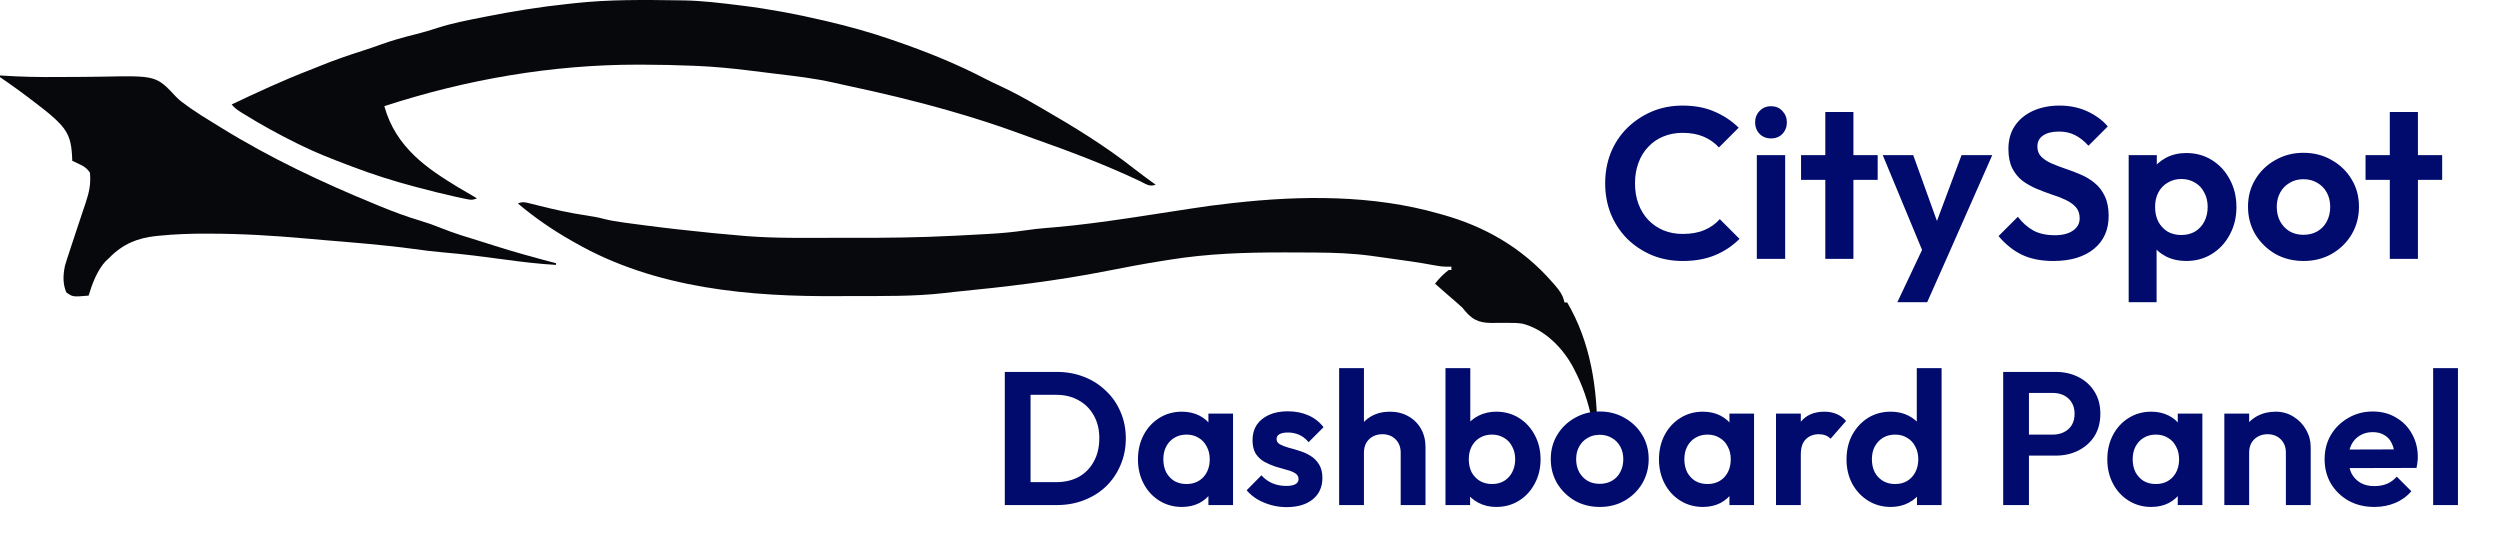 <svg width="396" height="88" viewBox="0 0 396 88" fill="none" xmlns="http://www.w3.org/2000/svg">
<path d="M227.957 33.85C228.124 33.897 228.292 33.943 228.465 33.991C234.947 35.795 241.008 39.085 245.928 44.75C246.067 44.909 246.206 45.067 246.349 45.231C247.051 46.06 247.551 46.712 247.817 47.91C247.959 47.91 248.102 47.91 248.248 47.91C251.922 54.182 253.061 61.38 252.997 69C252.411 68.265 252.368 67.609 252.174 66.6C251.577 63.647 250.672 61.002 249.328 58.455C249.228 58.266 249.128 58.077 249.026 57.883C247.214 54.66 244.301 52.062 241.187 51.278C240.434 51.147 239.723 51.134 238.963 51.145C238.672 51.144 238.381 51.143 238.09 51.141C237.638 51.138 237.188 51.138 236.736 51.148C234.825 51.188 233.52 50.99 232.085 49.28C231.933 49.096 231.782 48.911 231.627 48.721C231.271 48.392 230.912 48.07 230.547 47.758C230.284 47.531 230.284 47.531 230.016 47.3C229.745 47.067 229.745 47.067 229.468 46.829C229.063 46.474 228.658 46.119 228.254 45.764C228.073 45.605 227.892 45.447 227.706 45.283C227.575 45.169 227.444 45.054 227.309 44.936C227.978 44.073 228.644 43.401 229.468 42.773C229.61 42.773 229.753 42.773 229.9 42.773C229.9 42.594 229.9 42.416 229.9 42.232C229.564 42.239 229.564 42.239 229.222 42.246C228.499 42.234 227.846 42.156 227.134 42.013C224.682 41.551 222.217 41.225 219.754 40.88C219.457 40.838 219.457 40.838 219.154 40.796C218.626 40.721 218.097 40.648 217.568 40.576C217.351 40.546 217.351 40.546 217.129 40.514C214.233 40.128 211.335 40.022 208.425 40.005C208.251 40.003 208.077 40.002 207.898 40.001C206.584 39.991 205.269 39.987 203.955 39.985C203.665 39.984 203.665 39.984 203.37 39.984C197.276 39.975 191.265 40.167 185.215 41.151C184.863 41.206 184.511 41.262 184.158 41.317C181.192 41.788 178.238 42.343 175.285 42.927C167.328 44.498 159.27 45.445 151.242 46.23C150.683 46.287 150.124 46.353 149.565 46.421C144.793 46.964 139.977 46.888 135.189 46.894C134.401 46.895 133.613 46.899 132.825 46.905C118.957 47.011 103.866 45.771 91.096 38.447C90.924 38.349 90.751 38.252 90.572 38.151C87.569 36.45 84.766 34.532 82.03 32.228C82.832 31.893 83.251 32.049 84.077 32.258C84.365 32.328 84.652 32.399 84.939 32.47C85.09 32.508 85.24 32.545 85.395 32.584C87.903 33.213 90.404 33.769 92.945 34.137C93.83 34.267 94.697 34.42 95.568 34.653C96.626 34.922 97.679 35.1 98.752 35.242C98.944 35.269 99.137 35.295 99.335 35.322C99.966 35.408 100.597 35.491 101.229 35.574C101.557 35.618 101.557 35.618 101.892 35.662C105.48 36.135 109.072 36.537 112.67 36.892C112.893 36.915 113.117 36.937 113.347 36.96C114.852 37.109 116.357 37.245 117.864 37.365C118.143 37.388 118.143 37.388 118.428 37.411C122.915 37.755 127.417 37.677 131.91 37.671C133.062 37.669 134.213 37.67 135.364 37.672C140.473 37.678 145.571 37.626 150.676 37.365C151.122 37.344 151.567 37.322 152.013 37.301C152.992 37.253 153.971 37.2 154.949 37.144C155.518 37.111 156.086 37.081 156.655 37.051C158.592 36.943 160.509 36.772 162.435 36.484C163.492 36.328 164.547 36.208 165.61 36.12C165.833 36.102 165.833 36.102 166.06 36.083C166.372 36.056 166.683 36.031 166.995 36.005C170.991 35.665 174.965 35.115 178.941 34.526C179.214 34.486 179.487 34.446 179.769 34.404C182.745 33.962 185.72 33.506 188.693 33.034C190.697 32.718 192.701 32.444 194.713 32.228C194.928 32.203 195.143 32.178 195.364 32.153C206.089 30.954 217.415 30.834 227.957 33.85Z" fill="#08090C"/>
<path d="M107.502 0.053C107.776 0.057 108.05 0.06 108.332 0.064C111.247 0.119 114.141 0.473 117.041 0.83C117.22 0.852 117.399 0.874 117.583 0.897C121.888 1.431 126.146 2.233 130.398 3.23C130.698 3.3 130.698 3.3 131.005 3.371C134.433 4.175 137.815 5.107 141.178 6.272C141.392 6.345 141.606 6.418 141.827 6.494C146.657 8.16 151.473 10.079 156.098 12.495C156.836 12.879 157.582 13.231 158.333 13.574C160.368 14.509 162.336 15.592 164.303 16.732C164.467 16.827 164.631 16.921 164.8 17.019C169.936 19.98 175.047 23.088 179.836 26.868C180.894 27.696 181.975 28.473 183.056 29.254C182.119 29.645 181.468 29.13 180.587 28.696C175.036 26.068 169.304 23.919 163.595 21.902C162.911 21.659 162.229 21.408 161.548 21.157C157.949 19.839 154.332 18.673 150.676 17.628C150.529 17.585 150.383 17.543 150.232 17.5C144.869 15.962 139.475 14.689 134.052 13.533C133.385 13.391 132.719 13.243 132.054 13.089C129.051 12.405 126.018 12.065 122.982 11.698C122.399 11.627 121.815 11.555 121.232 11.483C120.524 11.395 119.816 11.308 119.108 11.221C118.851 11.189 118.594 11.158 118.33 11.125C115.755 10.813 113.185 10.565 110.599 10.451C110.222 10.434 110.222 10.434 109.838 10.417C107.153 10.303 104.468 10.25 101.782 10.243C101.526 10.242 101.269 10.241 101.006 10.241C87.485 10.237 73.954 12.552 60.875 16.816C62.721 23.456 67.831 26.794 72.613 29.695C73.589 30.28 74.57 30.852 75.554 31.417C74.881 31.698 74.639 31.684 73.96 31.544C73.765 31.504 73.57 31.464 73.369 31.423C73.155 31.376 72.941 31.33 72.721 31.282C72.496 31.234 72.271 31.186 72.04 31.137C70.036 30.697 68.045 30.187 66.056 29.66C65.909 29.621 65.763 29.582 65.612 29.542C62.333 28.672 59.104 27.653 55.896 26.432C55.612 26.324 55.328 26.217 55.043 26.109C52.575 25.172 50.108 24.221 47.707 23.035C47.48 22.925 47.254 22.815 47.02 22.701C44.175 21.3 41.38 19.768 38.64 18.067C38.494 17.977 38.348 17.886 38.198 17.794C37.622 17.431 37.156 17.12 36.697 16.546C40.792 14.604 44.882 12.704 49.069 11.093C49.62 10.879 50.169 10.658 50.717 10.434C52.963 9.517 55.228 8.743 57.517 8.012C58.41 7.726 59.297 7.419 60.183 7.098C62.049 6.422 63.929 5.898 65.835 5.426C67.019 5.131 68.183 4.791 69.351 4.405C71.651 3.663 73.992 3.219 76.336 2.757C76.572 2.71 76.808 2.663 77.051 2.614C81.283 1.776 85.514 1.094 89.783 0.641C90.217 0.595 90.651 0.547 91.085 0.499C96.549 -0.091 102.023 -0.031 107.502 0.053Z" fill="#07080C"/>
<path d="M0 11.95C0.122 11.958 0.243 11.966 0.368 11.975C3.395 12.175 6.407 12.231 9.436 12.197C10.633 12.185 11.83 12.183 13.027 12.18C14.053 12.176 15.078 12.166 16.105 12.145C24.75 11.971 24.75 11.971 27.912 15.354C28.448 15.911 29.022 16.32 29.628 16.749C29.828 16.894 30.029 17.04 30.236 17.189C31.405 17.998 32.599 18.739 33.8 19.471C34.166 19.695 34.532 19.92 34.897 20.146C42.833 25.067 51.092 28.928 59.499 32.38C59.688 32.459 59.878 32.537 60.073 32.618C62.282 33.528 64.494 34.347 66.756 35.023C67.817 35.34 68.85 35.708 69.887 36.132C71.957 36.967 74.066 37.595 76.177 38.24C76.826 38.44 77.474 38.645 78.121 38.853C81.421 39.911 84.739 40.822 88.074 41.691C88.074 41.781 88.074 41.87 88.074 41.962C85.382 41.807 82.712 41.49 80.032 41.124C76.753 40.678 73.478 40.253 70.187 39.978C68.611 39.844 67.045 39.646 65.475 39.427C60.801 38.79 56.105 38.433 51.414 38.038C50.422 37.954 49.43 37.868 48.439 37.779C43.363 37.324 38.306 37.019 33.217 37.011C32.993 37.01 32.77 37.009 32.541 37.008C30.109 37.002 27.694 37.093 25.27 37.334C25.059 37.354 24.848 37.375 24.63 37.396C21.846 37.702 19.456 38.617 17.27 40.88C17.088 41.048 16.907 41.216 16.721 41.389C15.437 42.775 14.624 44.864 14.031 46.829C11.518 47.036 11.518 47.036 10.51 46.322C9.925 44.964 9.977 43.559 10.295 42.079C10.506 41.347 10.739 40.633 10.982 39.917C11.068 39.653 11.154 39.389 11.242 39.116C11.619 37.956 12.006 36.802 12.393 35.647C12.595 35.04 12.797 34.432 12.997 33.824C13.188 33.247 13.381 32.671 13.578 32.097C14.125 30.439 14.416 29.159 14.247 27.361C13.742 26.589 13.221 26.308 12.48 25.959C12.285 25.866 12.091 25.773 11.89 25.677C11.742 25.608 11.594 25.539 11.441 25.469C11.435 25.276 11.43 25.083 11.424 24.884C11.316 22.601 10.992 21.26 9.62 19.725C8.542 18.564 7.363 17.643 6.152 16.715C5.926 16.539 5.699 16.364 5.465 16.183C3.671 14.8 1.852 13.479 0 12.22C0 12.131 0 12.041 0 11.95Z" fill="#07080B"/>
<path d="M161.95 80V76.37H167.32C168.68 76.37 169.87 76.09 170.89 75.53C171.91 74.95 172.7 74.14 173.26 73.1C173.84 72.06 174.13 70.83 174.13 69.41C174.13 68.03 173.84 66.83 173.26 65.81C172.68 64.77 171.88 63.97 170.86 63.41C169.84 62.83 168.66 62.54 167.32 62.54H161.86V58.91H167.38C168.94 58.91 170.38 59.17 171.7 59.69C173.04 60.21 174.2 60.95 175.18 61.91C176.18 62.85 176.95 63.96 177.49 65.24C178.05 66.52 178.33 67.92 178.33 69.44C178.33 70.96 178.05 72.37 177.49 73.67C176.95 74.95 176.19 76.07 175.21 77.03C174.23 77.97 173.07 78.7 171.73 79.22C170.41 79.74 168.98 80 167.44 80H161.95ZM159.16 80V58.91H163.24V80H159.16ZM187.212 80.3C185.892 80.3 184.702 79.97 183.642 79.31C182.582 78.65 181.752 77.75 181.152 76.61C180.552 75.47 180.252 74.19 180.252 72.77C180.252 71.33 180.552 70.04 181.152 68.9C181.752 67.76 182.582 66.86 183.642 66.2C184.702 65.54 185.892 65.21 187.212 65.21C188.252 65.21 189.182 65.42 190.002 65.84C190.822 66.26 191.472 66.85 191.952 67.61C192.452 68.35 192.722 69.19 192.762 70.13V75.35C192.722 76.31 192.452 77.16 191.952 77.9C191.472 78.64 190.822 79.23 190.002 79.67C189.182 80.09 188.252 80.3 187.212 80.3ZM187.932 76.67C189.032 76.67 189.922 76.31 190.602 75.59C191.282 74.85 191.622 73.9 191.622 72.74C191.622 71.98 191.462 71.31 191.142 70.73C190.842 70.13 190.412 69.67 189.852 69.35C189.312 69.01 188.672 68.84 187.932 68.84C187.212 68.84 186.572 69.01 186.012 69.35C185.472 69.67 185.042 70.13 184.722 70.73C184.422 71.31 184.272 71.98 184.272 72.74C184.272 73.52 184.422 74.21 184.722 74.81C185.042 75.39 185.472 75.85 186.012 76.19C186.572 76.51 187.212 76.67 187.932 76.67ZM191.412 80V76.1L192.042 72.56L191.412 69.08V65.51H195.312V80H191.412ZM203.769 80.33C202.949 80.33 202.139 80.22 201.339 80C200.559 79.78 199.839 79.48 199.179 79.1C198.519 78.7 197.949 78.22 197.469 77.66L199.809 75.29C200.309 75.85 200.889 76.27 201.549 76.55C202.209 76.83 202.939 76.97 203.739 76.97C204.379 76.97 204.859 76.88 205.179 76.7C205.519 76.52 205.689 76.25 205.689 75.89C205.689 75.49 205.509 75.18 205.149 74.96C204.809 74.74 204.359 74.56 203.799 74.42C203.239 74.26 202.649 74.09 202.029 73.91C201.429 73.71 200.849 73.46 200.289 73.16C199.729 72.84 199.269 72.41 198.909 71.87C198.569 71.31 198.399 70.59 198.399 69.71C198.399 68.79 198.619 67.99 199.059 67.31C199.519 66.63 200.169 66.1 201.009 65.72C201.849 65.34 202.839 65.15 203.979 65.15C205.179 65.15 206.259 65.36 207.219 65.78C208.199 66.2 209.009 66.83 209.649 67.67L207.279 70.04C206.839 69.5 206.339 69.11 205.779 68.87C205.239 68.63 204.649 68.51 204.009 68.51C203.429 68.51 202.979 68.6 202.659 68.78C202.359 68.96 202.209 69.21 202.209 69.53C202.209 69.89 202.379 70.17 202.719 70.37C203.079 70.57 203.539 70.75 204.099 70.91C204.659 71.05 205.239 71.22 205.839 71.42C206.459 71.6 207.039 71.86 207.579 72.2C208.139 72.54 208.589 72.99 208.929 73.55C209.289 74.11 209.469 74.83 209.469 75.71C209.469 77.13 208.959 78.26 207.939 79.1C206.919 79.92 205.529 80.33 203.769 80.33ZM221.869 80V71.69C221.869 70.83 221.599 70.13 221.059 69.59C220.519 69.05 219.819 68.78 218.959 68.78C218.399 68.78 217.899 68.9 217.459 69.14C217.019 69.38 216.669 69.72 216.409 70.16C216.169 70.6 216.049 71.11 216.049 71.69L214.519 70.91C214.519 69.77 214.759 68.78 215.239 67.94C215.719 67.08 216.379 66.41 217.219 65.93C218.079 65.45 219.059 65.21 220.159 65.21C221.259 65.21 222.229 65.45 223.069 65.93C223.929 66.41 224.599 67.07 225.079 67.91C225.559 68.75 225.799 69.72 225.799 70.82V80H221.869ZM212.119 80V58.31H216.049V80H212.119ZM237.005 80.3C235.965 80.3 235.025 80.08 234.185 79.64C233.345 79.2 232.675 78.6 232.175 77.84C231.675 77.08 231.405 76.23 231.365 75.29V70.13C231.405 69.19 231.675 68.35 232.175 67.61C232.695 66.85 233.375 66.26 234.215 65.84C235.055 65.42 235.985 65.21 237.005 65.21C238.345 65.21 239.545 65.54 240.605 66.2C241.665 66.86 242.495 67.76 243.095 68.9C243.715 70.04 244.025 71.33 244.025 72.77C244.025 74.19 243.715 75.47 243.095 76.61C242.495 77.75 241.665 78.65 240.605 79.31C239.545 79.97 238.345 80.3 237.005 80.3ZM228.965 80V58.31H232.895V69.08L232.235 72.56L232.865 76.1V80H228.965ZM236.345 76.67C237.065 76.67 237.695 76.51 238.235 76.19C238.795 75.85 239.225 75.39 239.525 74.81C239.845 74.21 240.005 73.52 240.005 72.74C240.005 71.98 239.845 71.31 239.525 70.73C239.225 70.13 238.795 69.67 238.235 69.35C237.675 69.01 237.035 68.84 236.315 68.84C235.595 68.84 234.955 69.01 234.395 69.35C233.855 69.67 233.425 70.13 233.105 70.73C232.805 71.31 232.655 71.98 232.655 72.74C232.655 73.52 232.805 74.21 233.105 74.81C233.425 75.39 233.865 75.85 234.425 76.19C234.985 76.51 235.625 76.67 236.345 76.67ZM253.411 80.3C251.951 80.3 250.631 79.97 249.451 79.31C248.291 78.63 247.361 77.72 246.661 76.58C245.981 75.42 245.641 74.13 245.641 72.71C245.641 71.29 245.981 70.02 246.661 68.9C247.341 67.76 248.271 66.86 249.451 66.2C250.631 65.52 251.941 65.18 253.381 65.18C254.861 65.18 256.181 65.52 257.341 66.2C258.521 66.86 259.451 67.76 260.131 68.9C260.811 70.02 261.151 71.29 261.151 72.71C261.151 74.13 260.811 75.42 260.131 76.58C259.451 77.72 258.521 78.63 257.341 79.31C256.181 79.97 254.871 80.3 253.411 80.3ZM253.381 76.64C254.121 76.64 254.771 76.48 255.331 76.16C255.911 75.82 256.351 75.36 256.651 74.78C256.971 74.18 257.131 73.5 257.131 72.74C257.131 71.98 256.971 71.31 256.651 70.73C256.331 70.15 255.891 69.7 255.331 69.38C254.771 69.04 254.121 68.87 253.381 68.87C252.661 68.87 252.021 69.04 251.461 69.38C250.901 69.7 250.461 70.15 250.141 70.73C249.821 71.31 249.661 71.98 249.661 72.74C249.661 73.5 249.821 74.18 250.141 74.78C250.461 75.36 250.901 75.82 251.461 76.16C252.021 76.48 252.661 76.64 253.381 76.64ZM269.741 80.3C268.421 80.3 267.231 79.97 266.171 79.31C265.111 78.65 264.281 77.75 263.681 76.61C263.081 75.47 262.781 74.19 262.781 72.77C262.781 71.33 263.081 70.04 263.681 68.9C264.281 67.76 265.111 66.86 266.171 66.2C267.231 65.54 268.421 65.21 269.741 65.21C270.781 65.21 271.711 65.42 272.531 65.84C273.351 66.26 274.001 66.85 274.481 67.61C274.981 68.35 275.251 69.19 275.291 70.13V75.35C275.251 76.31 274.981 77.16 274.481 77.9C274.001 78.64 273.351 79.23 272.531 79.67C271.711 80.09 270.781 80.3 269.741 80.3ZM270.461 76.67C271.561 76.67 272.451 76.31 273.131 75.59C273.811 74.85 274.151 73.9 274.151 72.74C274.151 71.98 273.991 71.31 273.671 70.73C273.371 70.13 272.941 69.67 272.381 69.35C271.841 69.01 271.201 68.84 270.461 68.84C269.741 68.84 269.101 69.01 268.541 69.35C268.001 69.67 267.571 70.13 267.251 70.73C266.951 71.31 266.801 71.98 266.801 72.74C266.801 73.52 266.951 74.21 267.251 74.81C267.571 75.39 268.001 75.85 268.541 76.19C269.101 76.51 269.741 76.67 270.461 76.67ZM273.941 80V76.1L274.571 72.56L273.941 69.08V65.51H277.841V80H273.941ZM281.318 80V65.51H285.248V80H281.318ZM285.248 71.99L283.718 70.97C283.898 69.19 284.418 67.79 285.278 66.77C286.138 65.73 287.378 65.21 288.998 65.21C289.698 65.21 290.328 65.33 290.888 65.57C291.448 65.79 291.958 66.16 292.418 66.68L289.958 69.5C289.738 69.26 289.468 69.08 289.148 68.96C288.848 68.84 288.498 68.78 288.098 68.78C287.258 68.78 286.568 69.05 286.028 69.59C285.508 70.11 285.248 70.91 285.248 71.99ZM299.508 80.3C298.168 80.3 296.968 79.97 295.908 79.31C294.848 78.65 294.008 77.75 293.388 76.61C292.788 75.47 292.488 74.19 292.488 72.77C292.488 71.33 292.788 70.04 293.388 68.9C294.008 67.76 294.838 66.86 295.878 66.2C296.938 65.54 298.148 65.21 299.508 65.21C300.548 65.21 301.478 65.42 302.298 65.84C303.138 66.26 303.808 66.85 304.308 67.61C304.828 68.35 305.108 69.19 305.148 70.13V75.29C305.108 76.23 304.838 77.08 304.338 77.84C303.838 78.6 303.168 79.2 302.328 79.64C301.488 80.08 300.548 80.3 299.508 80.3ZM300.168 76.67C300.908 76.67 301.548 76.51 302.088 76.19C302.648 75.85 303.078 75.39 303.378 74.81C303.698 74.21 303.858 73.52 303.858 72.74C303.858 71.98 303.698 71.31 303.378 70.73C303.078 70.13 302.648 69.67 302.088 69.35C301.548 69.01 300.918 68.84 300.198 68.84C299.458 68.84 298.808 69.01 298.248 69.35C297.708 69.69 297.278 70.15 296.958 70.73C296.658 71.31 296.508 71.98 296.508 72.74C296.508 73.52 296.658 74.21 296.958 74.81C297.278 75.39 297.718 75.85 298.278 76.19C298.838 76.51 299.468 76.67 300.168 76.67ZM307.548 80H303.648V76.1L304.278 72.56L303.618 69.08V58.31H307.548V80ZM320.305 72.17V68.84H325.195C325.835 68.84 326.415 68.71 326.935 68.45C327.455 68.19 327.865 67.82 328.165 67.34C328.465 66.84 328.615 66.24 328.615 65.54C328.615 64.86 328.465 64.27 328.165 63.77C327.865 63.27 327.455 62.89 326.935 62.63C326.415 62.37 325.835 62.24 325.195 62.24H320.305V58.91H325.615C326.955 58.91 328.155 59.18 329.215 59.72C330.295 60.26 331.145 61.03 331.765 62.03C332.385 63.01 332.695 64.18 332.695 65.54C332.695 66.9 332.385 68.08 331.765 69.08C331.145 70.06 330.295 70.82 329.215 71.36C328.155 71.9 326.955 72.17 325.615 72.17H320.305ZM317.305 80V58.91H321.385V80H317.305ZM340.757 80.3C339.437 80.3 338.247 79.97 337.187 79.31C336.127 78.65 335.297 77.75 334.697 76.61C334.097 75.47 333.797 74.19 333.797 72.77C333.797 71.33 334.097 70.04 334.697 68.9C335.297 67.76 336.127 66.86 337.187 66.2C338.247 65.54 339.437 65.21 340.757 65.21C341.797 65.21 342.727 65.42 343.547 65.84C344.367 66.26 345.017 66.85 345.497 67.61C345.997 68.35 346.267 69.19 346.307 70.13V75.35C346.267 76.31 345.997 77.16 345.497 77.9C345.017 78.64 344.367 79.23 343.547 79.67C342.727 80.09 341.797 80.3 340.757 80.3ZM341.477 76.67C342.577 76.67 343.467 76.31 344.147 75.59C344.827 74.85 345.167 73.9 345.167 72.74C345.167 71.98 345.007 71.31 344.687 70.73C344.387 70.13 343.957 69.67 343.397 69.35C342.857 69.01 342.217 68.84 341.477 68.84C340.757 68.84 340.117 69.01 339.557 69.35C339.017 69.67 338.587 70.13 338.267 70.73C337.967 71.31 337.817 71.98 337.817 72.74C337.817 73.52 337.967 74.21 338.267 74.81C338.587 75.39 339.017 75.85 339.557 76.19C340.117 76.51 340.757 76.67 341.477 76.67ZM344.957 80V76.1L345.587 72.56L344.957 69.08V65.51H348.857V80H344.957ZM362.084 80V71.69C362.084 70.83 361.814 70.13 361.274 69.59C360.734 69.05 360.034 68.78 359.174 68.78C358.614 68.78 358.114 68.9 357.674 69.14C357.234 69.38 356.884 69.72 356.624 70.16C356.384 70.6 356.264 71.11 356.264 71.69L354.734 70.91C354.734 69.77 354.974 68.78 355.454 67.94C355.954 67.08 356.634 66.41 357.494 65.93C358.374 65.45 359.364 65.21 360.464 65.21C361.524 65.21 362.474 65.48 363.314 66.02C364.154 66.54 364.814 67.23 365.294 68.09C365.774 68.93 366.014 69.84 366.014 70.82V80H362.084ZM352.334 80V65.51H356.264V80H352.334ZM376.109 80.3C374.589 80.3 373.239 79.98 372.059 79.34C370.879 78.68 369.939 77.78 369.239 76.64C368.559 75.5 368.219 74.2 368.219 72.74C368.219 71.3 368.549 70.02 369.209 68.9C369.889 67.76 370.809 66.86 371.969 66.2C373.129 65.52 374.419 65.18 375.839 65.18C377.239 65.18 378.469 65.5 379.529 66.14C380.609 66.76 381.449 67.62 382.049 68.72C382.669 69.8 382.979 71.03 382.979 72.41C382.979 72.67 382.959 72.94 382.919 73.22C382.899 73.48 382.849 73.78 382.769 74.12L370.589 74.15V71.21L380.939 71.18L379.349 72.41C379.309 71.55 379.149 70.83 378.869 70.25C378.609 69.67 378.219 69.23 377.699 68.93C377.199 68.61 376.579 68.45 375.839 68.45C375.059 68.45 374.379 68.63 373.799 68.99C373.219 69.33 372.769 69.82 372.449 70.46C372.149 71.08 371.999 71.82 371.999 72.68C371.999 73.56 372.159 74.33 372.479 74.99C372.819 75.63 373.299 76.13 373.919 76.49C374.539 76.83 375.259 77 376.079 77C376.819 77 377.489 76.88 378.089 76.64C378.689 76.38 379.209 76 379.649 75.5L381.959 77.81C381.259 78.63 380.399 79.25 379.379 79.67C378.379 80.09 377.289 80.3 376.109 80.3ZM385.41 80V58.31H389.34V80H385.41Z" fill="#000B6D"/>
<path d="M266.532 41.34C264.787 41.34 263.166 41.034 261.67 40.422C260.174 39.787 258.859 38.915 257.726 37.804C256.615 36.671 255.754 35.356 255.142 33.86C254.553 32.364 254.258 30.755 254.258 29.032C254.258 27.309 254.553 25.7 255.142 24.204C255.754 22.708 256.615 21.405 257.726 20.294C258.859 19.183 260.163 18.311 261.636 17.676C263.132 17.041 264.764 16.724 266.532 16.724C268.436 16.724 270.113 17.041 271.564 17.676C273.015 18.288 274.295 19.138 275.406 20.226L272.278 23.354C271.621 22.629 270.816 22.062 269.864 21.654C268.912 21.246 267.801 21.042 266.532 21.042C265.421 21.042 264.401 21.235 263.472 21.62C262.565 21.983 261.772 22.527 261.092 23.252C260.412 23.955 259.891 24.805 259.528 25.802C259.165 26.777 258.984 27.853 258.984 29.032C258.984 30.233 259.165 31.321 259.528 32.296C259.891 33.271 260.412 34.121 261.092 34.846C261.772 35.549 262.565 36.093 263.472 36.478C264.401 36.863 265.421 37.056 266.532 37.056C267.869 37.056 269.014 36.852 269.966 36.444C270.941 36.036 271.757 35.458 272.414 34.71L275.542 37.838C274.431 38.949 273.139 39.81 271.666 40.422C270.193 41.034 268.481 41.34 266.532 41.34ZM278.281 41V24.578H282.769V41H278.281ZM280.525 21.926C279.799 21.926 279.199 21.688 278.723 21.212C278.247 20.713 278.009 20.101 278.009 19.376C278.009 18.673 278.247 18.073 278.723 17.574C279.199 17.075 279.799 16.826 280.525 16.826C281.273 16.826 281.873 17.075 282.327 17.574C282.803 18.073 283.041 18.673 283.041 19.376C283.041 20.101 282.803 20.713 282.327 21.212C281.873 21.688 281.273 21.926 280.525 21.926ZM289.128 41V17.744H293.582V41H289.128ZM285.286 28.488V24.578H297.424V28.488H285.286ZM305.097 41.136L298.229 24.578H303.057L307.613 37.226H305.981L310.707 24.578H315.569L308.259 41.136H305.097ZM300.541 47.868L305.539 37.294L308.259 41.136L305.267 47.868H300.541ZM325.238 41.34C323.311 41.34 321.656 41.011 320.274 40.354C318.914 39.697 317.678 38.711 316.568 37.396L319.628 34.336C320.33 35.265 321.146 35.991 322.076 36.512C323.005 37.011 324.138 37.26 325.476 37.26C326.677 37.26 327.629 37.022 328.332 36.546C329.057 36.07 329.42 35.413 329.42 34.574C329.42 33.849 329.216 33.259 328.808 32.806C328.4 32.353 327.856 31.967 327.176 31.65C326.518 31.333 325.782 31.049 324.966 30.8C324.172 30.528 323.368 30.222 322.552 29.882C321.758 29.542 321.022 29.123 320.342 28.624C319.684 28.103 319.152 27.445 318.744 26.652C318.336 25.836 318.132 24.816 318.132 23.592C318.132 22.141 318.483 20.906 319.186 19.886C319.888 18.866 320.852 18.084 322.076 17.54C323.3 16.996 324.682 16.724 326.224 16.724C327.856 16.724 329.329 17.03 330.644 17.642C331.958 18.254 333.035 19.047 333.874 20.022L330.814 23.082C330.111 22.311 329.386 21.745 328.638 21.382C327.912 21.019 327.085 20.838 326.156 20.838C325.09 20.838 324.252 21.042 323.64 21.45C323.028 21.858 322.722 22.447 322.722 23.218C322.722 23.875 322.926 24.408 323.334 24.816C323.742 25.224 324.274 25.575 324.932 25.87C325.612 26.165 326.348 26.448 327.142 26.72C327.958 26.992 328.762 27.298 329.556 27.638C330.372 27.978 331.108 28.42 331.766 28.964C332.446 29.508 332.99 30.211 333.398 31.072C333.806 31.911 334.01 32.953 334.01 34.2C334.01 36.421 333.228 38.167 331.664 39.436C330.1 40.705 327.958 41.34 325.238 41.34ZM346.295 41.34C345.116 41.34 344.051 41.102 343.099 40.626C342.147 40.127 341.388 39.459 340.821 38.62C340.254 37.781 339.948 36.818 339.903 35.73V29.916C339.948 28.828 340.254 27.865 340.821 27.026C341.41 26.165 342.17 25.485 343.099 24.986C344.051 24.487 345.116 24.238 346.295 24.238C347.814 24.238 349.174 24.612 350.375 25.36C351.576 26.108 352.517 27.128 353.197 28.42C353.9 29.712 354.251 31.174 354.251 32.806C354.251 34.415 353.9 35.866 353.197 37.158C352.517 38.45 351.576 39.47 350.375 40.218C349.174 40.966 347.814 41.34 346.295 41.34ZM337.183 47.868V24.578H341.637V28.896L340.889 32.874L341.603 36.852V47.868H337.183ZM345.513 37.226C346.329 37.226 347.054 37.045 347.689 36.682C348.324 36.297 348.811 35.775 349.151 35.118C349.514 34.438 349.695 33.656 349.695 32.772C349.695 31.911 349.514 31.151 349.151 30.494C348.811 29.814 348.324 29.293 347.689 28.93C347.054 28.545 346.329 28.352 345.513 28.352C344.72 28.352 344.006 28.545 343.371 28.93C342.736 29.293 342.238 29.814 341.875 30.494C341.535 31.151 341.365 31.911 341.365 32.772C341.365 33.656 341.535 34.438 341.875 35.118C342.238 35.775 342.725 36.297 343.337 36.682C343.972 37.045 344.697 37.226 345.513 37.226ZM364.889 41.34C363.235 41.34 361.739 40.966 360.401 40.218C359.087 39.447 358.033 38.416 357.239 37.124C356.469 35.809 356.083 34.347 356.083 32.738C356.083 31.129 356.469 29.689 357.239 28.42C358.01 27.128 359.064 26.108 360.401 25.36C361.739 24.589 363.223 24.204 364.855 24.204C366.533 24.204 368.029 24.589 369.343 25.36C370.681 26.108 371.735 27.128 372.505 28.42C373.276 29.689 373.661 31.129 373.661 32.738C373.661 34.347 373.276 35.809 372.505 37.124C371.735 38.416 370.681 39.447 369.343 40.218C368.029 40.966 366.544 41.34 364.889 41.34ZM364.855 37.192C365.694 37.192 366.431 37.011 367.065 36.648C367.723 36.263 368.221 35.741 368.561 35.084C368.924 34.404 369.105 33.633 369.105 32.772C369.105 31.911 368.924 31.151 368.561 30.494C368.199 29.837 367.7 29.327 367.065 28.964C366.431 28.579 365.694 28.386 364.855 28.386C364.039 28.386 363.314 28.579 362.679 28.964C362.045 29.327 361.546 29.837 361.183 30.494C360.821 31.151 360.639 31.911 360.639 32.772C360.639 33.633 360.821 34.404 361.183 35.084C361.546 35.741 362.045 36.263 362.679 36.648C363.314 37.011 364.039 37.192 364.855 37.192ZM378.544 41V17.744H382.998V41H378.544ZM374.702 28.488V24.578H386.84V28.488H374.702Z" fill="#000B6D"/>
</svg>
